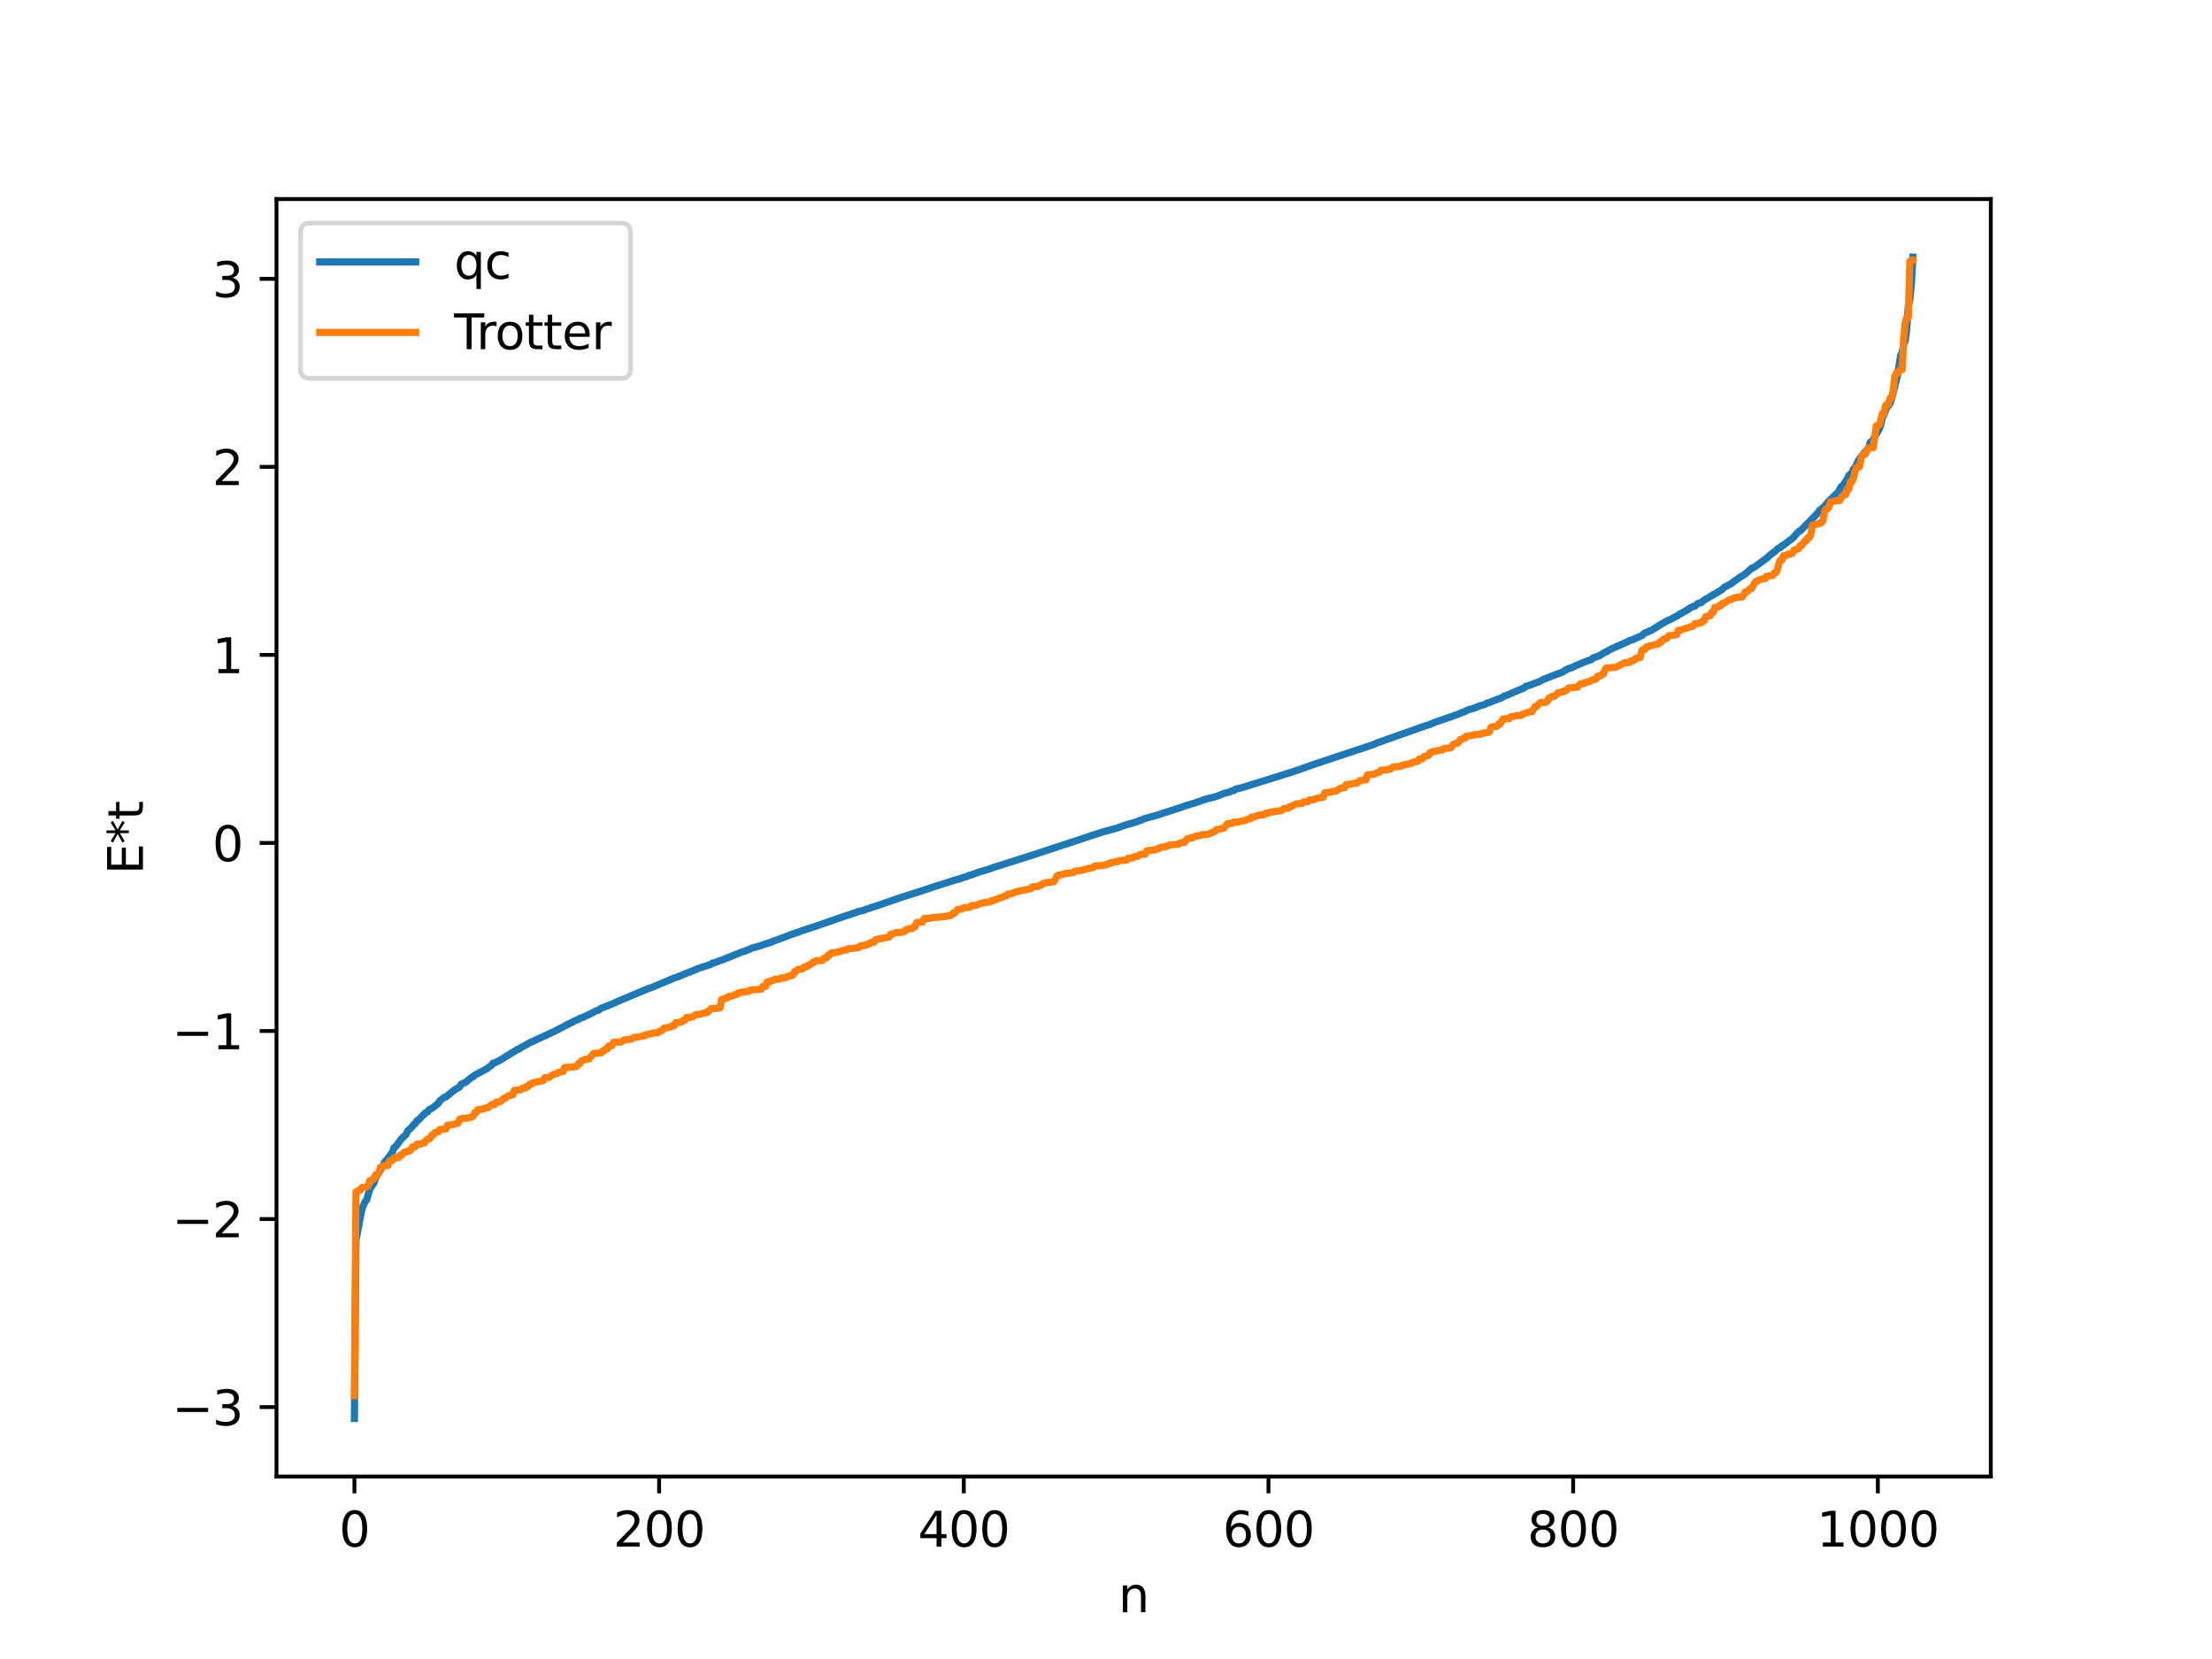 <?xml version="1.0" encoding="utf-8" standalone="no"?>
<!DOCTYPE svg PUBLIC "-//W3C//DTD SVG 1.1//EN"
  "http://www.w3.org/Graphics/SVG/1.1/DTD/svg11.dtd">
<svg xmlns:xlink="http://www.w3.org/1999/xlink" width="460.8pt" height="345.6pt" viewBox="0 0 460.8 345.6" xmlns="http://www.w3.org/2000/svg" version="1.1">
 <defs>
  <style type="text/css">*{stroke-linejoin: round; stroke-linecap: butt}</style>
 </defs>
 <g id="figure_1">
  <g id="patch_1">
   <path d="M 0 345.6 
L 460.8 345.6 
L 460.8 0 
L 0 0 
z
" style="fill: #ffffff"/>
  </g>
  <g id="axes_1">
   <g id="patch_2">
    <path d="M 57.6 307.584 
L 414.72 307.584 
L 414.72 41.472 
L 57.6 41.472 
z
" style="fill: #ffffff"/>
   </g>
   <g id="matplotlib.axis_1">
    <g id="xtick_1">
     <g id="line2d_1">
      <defs>
       <path id="m092e56eb85" d="M 0 0 
L 0 3.5 
" style="stroke: #000000; stroke-width: 0.8"/>
      </defs>
      <g>
       <use xlink:href="#m092e56eb85" x="73.833" y="307.584" style="stroke: #000000; stroke-width: 0.8"/>
      </g>
     </g>
     <g id="text_1">
      <!-- 0 -->
      <g transform="translate(70.651 322.182) scale(0.1 -0.1)">
       <defs>
        <path id="DejaVuSans-30" d="M 2034 4250 
Q 1547 4250 1301 3770 
Q 1056 3291 1056 2328 
Q 1056 1369 1301 889 
Q 1547 409 2034 409 
Q 2525 409 2770 889 
Q 3016 1369 3016 2328 
Q 3016 3291 2770 3770 
Q 2525 4250 2034 4250 
z
M 2034 4750 
Q 2819 4750 3233 4129 
Q 3647 3509 3647 2328 
Q 3647 1150 3233 529 
Q 2819 -91 2034 -91 
Q 1250 -91 836 529 
Q 422 1150 422 2328 
Q 422 3509 836 4129 
Q 1250 4750 2034 4750 
z
" transform="scale(0.016)"/>
       </defs>
       <use xlink:href="#DejaVuSans-30"/>
      </g>
     </g>
    </g>
    <g id="xtick_2">
     <g id="line2d_2">
      <g>
       <use xlink:href="#m092e56eb85" x="137.304" y="307.584" style="stroke: #000000; stroke-width: 0.8"/>
      </g>
     </g>
     <g id="text_2">
      <!-- 200 -->
      <g transform="translate(127.76 322.182) scale(0.1 -0.1)">
       <defs>
        <path id="DejaVuSans-32" d="M 1228 531 
L 3431 531 
L 3431 0 
L 469 0 
L 469 531 
Q 828 903 1448 1529 
Q 2069 2156 2228 2338 
Q 2531 2678 2651 2914 
Q 2772 3150 2772 3378 
Q 2772 3750 2511 3984 
Q 2250 4219 1831 4219 
Q 1534 4219 1204 4116 
Q 875 4013 500 3803 
L 500 4441 
Q 881 4594 1212 4672 
Q 1544 4750 1819 4750 
Q 2544 4750 2975 4387 
Q 3406 4025 3406 3419 
Q 3406 3131 3298 2873 
Q 3191 2616 2906 2266 
Q 2828 2175 2409 1742 
Q 1991 1309 1228 531 
z
" transform="scale(0.016)"/>
       </defs>
       <use xlink:href="#DejaVuSans-32"/>
       <use xlink:href="#DejaVuSans-30" x="63.623"/>
       <use xlink:href="#DejaVuSans-30" x="127.246"/>
      </g>
     </g>
    </g>
    <g id="xtick_3">
     <g id="line2d_3">
      <g>
       <use xlink:href="#m092e56eb85" x="200.775" y="307.584" style="stroke: #000000; stroke-width: 0.8"/>
      </g>
     </g>
     <g id="text_3">
      <!-- 400 -->
      <g transform="translate(191.231 322.182) scale(0.1 -0.1)">
       <defs>
        <path id="DejaVuSans-34" d="M 2419 4116 
L 825 1625 
L 2419 1625 
L 2419 4116 
z
M 2253 4666 
L 3047 4666 
L 3047 1625 
L 3713 1625 
L 3713 1100 
L 3047 1100 
L 3047 0 
L 2419 0 
L 2419 1100 
L 313 1100 
L 313 1709 
L 2253 4666 
z
" transform="scale(0.016)"/>
       </defs>
       <use xlink:href="#DejaVuSans-34"/>
       <use xlink:href="#DejaVuSans-30" x="63.623"/>
       <use xlink:href="#DejaVuSans-30" x="127.246"/>
      </g>
     </g>
    </g>
    <g id="xtick_4">
     <g id="line2d_4">
      <g>
       <use xlink:href="#m092e56eb85" x="264.246" y="307.584" style="stroke: #000000; stroke-width: 0.8"/>
      </g>
     </g>
     <g id="text_4">
      <!-- 600 -->
      <g transform="translate(254.702 322.182) scale(0.1 -0.1)">
       <defs>
        <path id="DejaVuSans-36" d="M 2113 2584 
Q 1688 2584 1439 2293 
Q 1191 2003 1191 1497 
Q 1191 994 1439 701 
Q 1688 409 2113 409 
Q 2538 409 2786 701 
Q 3034 994 3034 1497 
Q 3034 2003 2786 2293 
Q 2538 2584 2113 2584 
z
M 3366 4563 
L 3366 3988 
Q 3128 4100 2886 4159 
Q 2644 4219 2406 4219 
Q 1781 4219 1451 3797 
Q 1122 3375 1075 2522 
Q 1259 2794 1537 2939 
Q 1816 3084 2150 3084 
Q 2853 3084 3261 2657 
Q 3669 2231 3669 1497 
Q 3669 778 3244 343 
Q 2819 -91 2113 -91 
Q 1303 -91 875 529 
Q 447 1150 447 2328 
Q 447 3434 972 4092 
Q 1497 4750 2381 4750 
Q 2619 4750 2861 4703 
Q 3103 4656 3366 4563 
z
" transform="scale(0.016)"/>
       </defs>
       <use xlink:href="#DejaVuSans-36"/>
       <use xlink:href="#DejaVuSans-30" x="63.623"/>
       <use xlink:href="#DejaVuSans-30" x="127.246"/>
      </g>
     </g>
    </g>
    <g id="xtick_5">
     <g id="line2d_5">
      <g>
       <use xlink:href="#m092e56eb85" x="327.717" y="307.584" style="stroke: #000000; stroke-width: 0.8"/>
      </g>
     </g>
     <g id="text_5">
      <!-- 800 -->
      <g transform="translate(318.173 322.182) scale(0.1 -0.1)">
       <defs>
        <path id="DejaVuSans-38" d="M 2034 2216 
Q 1584 2216 1326 1975 
Q 1069 1734 1069 1313 
Q 1069 891 1326 650 
Q 1584 409 2034 409 
Q 2484 409 2743 651 
Q 3003 894 3003 1313 
Q 3003 1734 2745 1975 
Q 2488 2216 2034 2216 
z
M 1403 2484 
Q 997 2584 770 2862 
Q 544 3141 544 3541 
Q 544 4100 942 4425 
Q 1341 4750 2034 4750 
Q 2731 4750 3128 4425 
Q 3525 4100 3525 3541 
Q 3525 3141 3298 2862 
Q 3072 2584 2669 2484 
Q 3125 2378 3379 2068 
Q 3634 1759 3634 1313 
Q 3634 634 3220 271 
Q 2806 -91 2034 -91 
Q 1263 -91 848 271 
Q 434 634 434 1313 
Q 434 1759 690 2068 
Q 947 2378 1403 2484 
z
M 1172 3481 
Q 1172 3119 1398 2916 
Q 1625 2713 2034 2713 
Q 2441 2713 2670 2916 
Q 2900 3119 2900 3481 
Q 2900 3844 2670 4047 
Q 2441 4250 2034 4250 
Q 1625 4250 1398 4047 
Q 1172 3844 1172 3481 
z
" transform="scale(0.016)"/>
       </defs>
       <use xlink:href="#DejaVuSans-38"/>
       <use xlink:href="#DejaVuSans-30" x="63.623"/>
       <use xlink:href="#DejaVuSans-30" x="127.246"/>
      </g>
     </g>
    </g>
    <g id="xtick_6">
     <g id="line2d_6">
      <g>
       <use xlink:href="#m092e56eb85" x="391.188" y="307.584" style="stroke: #000000; stroke-width: 0.8"/>
      </g>
     </g>
     <g id="text_6">
      <!-- 1000 -->
      <g transform="translate(378.463 322.182) scale(0.1 -0.1)">
       <defs>
        <path id="DejaVuSans-31" d="M 794 531 
L 1825 531 
L 1825 4091 
L 703 3866 
L 703 4441 
L 1819 4666 
L 2450 4666 
L 2450 531 
L 3481 531 
L 3481 0 
L 794 0 
L 794 531 
z
" transform="scale(0.016)"/>
       </defs>
       <use xlink:href="#DejaVuSans-31"/>
       <use xlink:href="#DejaVuSans-30" x="63.623"/>
       <use xlink:href="#DejaVuSans-30" x="127.246"/>
       <use xlink:href="#DejaVuSans-30" x="190.869"/>
      </g>
     </g>
    </g>
    <g id="text_7">
     <!-- n -->
     <g transform="translate(232.991 335.861) scale(0.1 -0.1)">
      <defs>
       <path id="DejaVuSans-6e" d="M 3513 2113 
L 3513 0 
L 2938 0 
L 2938 2094 
Q 2938 2591 2744 2837 
Q 2550 3084 2163 3084 
Q 1697 3084 1428 2787 
Q 1159 2491 1159 1978 
L 1159 0 
L 581 0 
L 581 3500 
L 1159 3500 
L 1159 2956 
Q 1366 3272 1645 3428 
Q 1925 3584 2291 3584 
Q 2894 3584 3203 3211 
Q 3513 2838 3513 2113 
z
" transform="scale(0.016)"/>
      </defs>
      <use xlink:href="#DejaVuSans-6e"/>
     </g>
    </g>
   </g>
   <g id="matplotlib.axis_2">
    <g id="ytick_1">
     <g id="line2d_7">
      <defs>
       <path id="m8e8452e1a2" d="M 0 0 
L -3.5 0 
" style="stroke: #000000; stroke-width: 0.8"/>
      </defs>
      <g>
       <use xlink:href="#m8e8452e1a2" x="57.6" y="293.124" style="stroke: #000000; stroke-width: 0.8"/>
      </g>
     </g>
     <g id="text_8">
      <!-- −3 -->
      <g transform="translate(35.858 296.923) scale(0.1 -0.1)">
       <defs>
        <path id="DejaVuSans-2212" d="M 678 2272 
L 4684 2272 
L 4684 1741 
L 678 1741 
L 678 2272 
z
" transform="scale(0.016)"/>
        <path id="DejaVuSans-33" d="M 2597 2516 
Q 3050 2419 3304 2112 
Q 3559 1806 3559 1356 
Q 3559 666 3084 287 
Q 2609 -91 1734 -91 
Q 1441 -91 1130 -33 
Q 819 25 488 141 
L 488 750 
Q 750 597 1062 519 
Q 1375 441 1716 441 
Q 2309 441 2620 675 
Q 2931 909 2931 1356 
Q 2931 1769 2642 2001 
Q 2353 2234 1838 2234 
L 1294 2234 
L 1294 2753 
L 1863 2753 
Q 2328 2753 2575 2939 
Q 2822 3125 2822 3475 
Q 2822 3834 2567 4026 
Q 2313 4219 1838 4219 
Q 1578 4219 1281 4162 
Q 984 4106 628 3988 
L 628 4550 
Q 988 4650 1302 4700 
Q 1616 4750 1894 4750 
Q 2613 4750 3031 4423 
Q 3450 4097 3450 3541 
Q 3450 3153 3228 2886 
Q 3006 2619 2597 2516 
z
" transform="scale(0.016)"/>
       </defs>
       <use xlink:href="#DejaVuSans-2212"/>
       <use xlink:href="#DejaVuSans-33" x="83.789"/>
      </g>
     </g>
    </g>
    <g id="ytick_2">
     <g id="line2d_8">
      <g>
       <use xlink:href="#m8e8452e1a2" x="57.6" y="253.951" style="stroke: #000000; stroke-width: 0.8"/>
      </g>
     </g>
     <g id="text_9">
      <!-- −2 -->
      <g transform="translate(35.858 257.75) scale(0.1 -0.1)">
       <use xlink:href="#DejaVuSans-2212"/>
       <use xlink:href="#DejaVuSans-32" x="83.789"/>
      </g>
     </g>
    </g>
    <g id="ytick_3">
     <g id="line2d_9">
      <g>
       <use xlink:href="#m8e8452e1a2" x="57.6" y="214.778" style="stroke: #000000; stroke-width: 0.8"/>
      </g>
     </g>
     <g id="text_10">
      <!-- −1 -->
      <g transform="translate(35.858 218.577) scale(0.1 -0.1)">
       <use xlink:href="#DejaVuSans-2212"/>
       <use xlink:href="#DejaVuSans-31" x="83.789"/>
      </g>
     </g>
    </g>
    <g id="ytick_4">
     <g id="line2d_10">
      <g>
       <use xlink:href="#m8e8452e1a2" x="57.6" y="175.605" style="stroke: #000000; stroke-width: 0.8"/>
      </g>
     </g>
     <g id="text_11">
      <!-- 0 -->
      <g transform="translate(44.237 179.404) scale(0.1 -0.1)">
       <use xlink:href="#DejaVuSans-30"/>
      </g>
     </g>
    </g>
    <g id="ytick_5">
     <g id="line2d_11">
      <g>
       <use xlink:href="#m8e8452e1a2" x="57.6" y="136.432" style="stroke: #000000; stroke-width: 0.8"/>
      </g>
     </g>
     <g id="text_12">
      <!-- 1 -->
      <g transform="translate(44.237 140.231) scale(0.1 -0.1)">
       <use xlink:href="#DejaVuSans-31"/>
      </g>
     </g>
    </g>
    <g id="ytick_6">
     <g id="line2d_12">
      <g>
       <use xlink:href="#m8e8452e1a2" x="57.6" y="97.259" style="stroke: #000000; stroke-width: 0.8"/>
      </g>
     </g>
     <g id="text_13">
      <!-- 2 -->
      <g transform="translate(44.237 101.058) scale(0.1 -0.1)">
       <use xlink:href="#DejaVuSans-32"/>
      </g>
     </g>
    </g>
    <g id="ytick_7">
     <g id="line2d_13">
      <g>
       <use xlink:href="#m8e8452e1a2" x="57.6" y="58.085" style="stroke: #000000; stroke-width: 0.8"/>
      </g>
     </g>
     <g id="text_14">
      <!-- 3 -->
      <g transform="translate(44.237 61.885) scale(0.1 -0.1)">
       <use xlink:href="#DejaVuSans-33"/>
      </g>
     </g>
    </g>
    <g id="text_15">
     <!-- E*t -->
     <g transform="translate(29.778 182.148) rotate(-90) scale(0.1 -0.1)">
      <defs>
       <path id="DejaVuSans-45" d="M 628 4666 
L 3578 4666 
L 3578 4134 
L 1259 4134 
L 1259 2753 
L 3481 2753 
L 3481 2222 
L 1259 2222 
L 1259 531 
L 3634 531 
L 3634 0 
L 628 0 
L 628 4666 
z
" transform="scale(0.016)"/>
       <path id="DejaVuSans-2a" d="M 3009 3897 
L 1888 3291 
L 3009 2681 
L 2828 2375 
L 1778 3009 
L 1778 1831 
L 1422 1831 
L 1422 3009 
L 372 2375 
L 191 2681 
L 1313 3291 
L 191 3897 
L 372 4206 
L 1422 3572 
L 1422 4750 
L 1778 4750 
L 1778 3572 
L 2828 4206 
L 3009 3897 
z
" transform="scale(0.016)"/>
       <path id="DejaVuSans-74" d="M 1172 4494 
L 1172 3500 
L 2356 3500 
L 2356 3053 
L 1172 3053 
L 1172 1153 
Q 1172 725 1289 603 
Q 1406 481 1766 481 
L 2356 481 
L 2356 0 
L 1766 0 
Q 1100 0 847 248 
Q 594 497 594 1153 
L 594 3053 
L 172 3053 
L 172 3500 
L 594 3500 
L 594 4494 
L 1172 4494 
z
" transform="scale(0.016)"/>
      </defs>
      <use xlink:href="#DejaVuSans-45"/>
      <use xlink:href="#DejaVuSans-2a" x="63.184"/>
      <use xlink:href="#DejaVuSans-74" x="113.184"/>
     </g>
    </g>
   </g>
   <g id="line2d_14">
    <path d="M 73.833 295.488 
L 74.15 258.415 
L 75.42 251.754 
L 76.054 250.331 
L 76.372 249.976 
L 77.006 247.794 
L 77.958 246.313 
L 78.276 245.256 
L 78.91 244.277 
L 79.545 243.322 
L 80.18 241.979 
L 80.497 241.719 
L 81.767 240 
L 82.084 239.093 
L 82.401 238.907 
L 83.671 237.188 
L 84.623 236.293 
L 84.94 235.581 
L 85.575 234.996 
L 85.892 234.689 
L 86.21 234.2 
L 86.527 234.066 
L 86.844 233.473 
L 87.162 233.325 
L 88.114 232.335 
L 88.748 231.729 
L 89.066 231.627 
L 89.383 231.147 
L 90.018 230.876 
L 90.97 230.109 
L 91.287 229.86 
L 91.605 229.339 
L 92.557 228.581 
L 92.874 228.52 
L 94.778 226.973 
L 95.73 226.466 
L 96.048 225.878 
L 97 225.45 
L 98.269 224.412 
L 98.586 224.31 
L 98.904 223.963 
L 101.443 222.632 
L 102.077 222.138 
L 102.395 221.926 
L 102.712 221.469 
L 103.029 221.44 
L 104.299 220.789 
L 105.886 219.792 
L 106.203 219.645 
L 106.52 219.345 
L 106.838 219.245 
L 107.79 218.594 
L 108.107 218.551 
L 108.424 218.284 
L 109.059 217.928 
L 109.694 217.613 
L 110.329 217.23 
L 115.406 214.893 
L 119.849 212.598 
L 120.484 212.364 
L 120.801 212.136 
L 121.436 211.944 
L 123.658 210.86 
L 124.292 210.513 
L 124.61 210.474 
L 125.244 210.033 
L 126.831 209.418 
L 128.1 208.893 
L 128.735 208.589 
L 135.082 205.922 
L 135.717 205.732 
L 140.477 203.728 
L 141.429 203.4 
L 142.381 202.99 
L 143.016 202.728 
L 143.651 202.503 
L 145.555 201.721 
L 148.094 200.898 
L 148.411 200.628 
L 148.729 200.601 
L 149.998 200.113 
L 150.633 199.902 
L 154.758 198.223 
L 155.076 198.199 
L 155.71 197.889 
L 156.028 197.805 
L 156.662 197.493 
L 157.932 197.158 
L 159.519 196.623 
L 160.153 196.443 
L 161.105 196.058 
L 162.692 195.49 
L 163.327 195.255 
L 164.596 194.758 
L 168.405 193.439 
L 169.674 193.036 
L 176.021 190.836 
L 177.291 190.45 
L 177.608 190.285 
L 178.243 190.152 
L 178.56 189.942 
L 179.829 189.668 
L 180.464 189.392 
L 181.099 189.212 
L 181.734 188.968 
L 182.368 188.806 
L 187.446 187.044 
L 190.937 185.916 
L 191.572 185.743 
L 193.158 185.187 
L 193.793 185.002 
L 194.428 184.764 
L 195.062 184.551 
L 195.697 184.379 
L 198.871 183.356 
L 199.823 183.114 
L 200.775 182.747 
L 201.41 182.615 
L 201.727 182.409 
L 202.362 182.258 
L 203.948 181.66 
L 205.853 181.117 
L 207.122 180.647 
L 207.757 180.459 
L 214.104 178.442 
L 214.739 178.239 
L 226.798 174.271 
L 227.433 174.044 
L 229.654 173.329 
L 232.828 172.465 
L 234.097 171.983 
L 236.319 171.331 
L 236.953 171.155 
L 237.271 170.97 
L 237.905 170.815 
L 238.223 170.598 
L 241.396 169.715 
L 242.348 169.363 
L 243.3 169.091 
L 244.253 168.766 
L 246.157 168.15 
L 247.109 167.798 
L 249.013 167.243 
L 250.6 166.667 
L 251.552 166.383 
L 253.139 165.988 
L 253.773 165.776 
L 255.043 165.257 
L 255.995 165.032 
L 256.629 164.752 
L 256.947 164.711 
L 257.581 164.331 
L 258.216 164.223 
L 259.168 163.943 
L 269.324 160.772 
L 270.276 160.453 
L 273.767 159.208 
L 286.143 155.097 
L 286.778 154.787 
L 296.934 151.206 
L 297.568 150.998 
L 297.886 150.915 
L 298.52 150.618 
L 299.79 150.159 
L 300.742 149.839 
L 302.646 149.189 
L 302.963 149.01 
L 303.281 148.97 
L 304.233 148.567 
L 305.185 148.214 
L 305.82 147.856 
L 306.772 147.631 
L 308.041 147.127 
L 309.31 146.739 
L 309.945 146.4 
L 310.262 146.364 
L 311.215 145.949 
L 312.801 145.365 
L 313.436 144.943 
L 313.753 144.903 
L 315.34 144.211 
L 317.562 143.274 
L 317.879 142.968 
L 318.831 142.693 
L 319.466 142.423 
L 320.735 141.975 
L 321.37 141.593 
L 322.322 141.231 
L 323.909 140.598 
L 325.496 140.02 
L 326.13 139.565 
L 326.448 139.482 
L 326.765 139.257 
L 327.4 139.113 
L 328.034 138.763 
L 330.256 137.838 
L 330.891 137.589 
L 331.525 137.416 
L 331.843 137.074 
L 333.112 136.635 
L 334.381 135.858 
L 334.699 135.77 
L 335.334 135.334 
L 339.142 133.647 
L 339.459 133.434 
L 340.094 133.277 
L 340.729 132.956 
L 341.998 132.43 
L 342.633 131.859 
L 343.267 131.645 
L 343.585 131.439 
L 343.902 131.392 
L 345.806 130.178 
L 346.758 129.636 
L 347.393 129.263 
L 347.71 129.182 
L 348.98 128.495 
L 349.615 128.157 
L 349.932 127.886 
L 350.249 127.787 
L 350.884 127.384 
L 351.201 127.258 
L 352.153 126.593 
L 352.471 126.5 
L 352.788 126.285 
L 353.105 126.251 
L 353.74 125.692 
L 354.375 125.541 
L 355.01 125.017 
L 358.818 122.764 
L 359.135 122.373 
L 360.405 121.711 
L 362.626 120.145 
L 363.578 119.567 
L 364.848 118.419 
L 365.482 118.142 
L 368.021 116.28 
L 368.656 115.697 
L 369.608 114.979 
L 370.56 114.146 
L 370.877 114.081 
L 371.195 113.705 
L 371.512 113.567 
L 372.781 112.592 
L 373.416 112.148 
L 374.686 110.734 
L 375.003 110.618 
L 378.494 107.075 
L 379.129 106.221 
L 379.446 106.145 
L 379.763 105.73 
L 380.081 105.51 
L 380.715 104.693 
L 382.937 102.49 
L 383.572 101.343 
L 383.889 101.19 
L 384.841 99.747 
L 385.158 99.033 
L 385.793 98.474 
L 386.11 97.715 
L 386.428 97.484 
L 387.062 96.064 
L 387.697 95.115 
L 389.284 93.262 
L 389.601 92.144 
L 389.919 92.034 
L 391.505 89.341 
L 391.823 88.381 
L 392.14 86.948 
L 392.458 86.402 
L 393.092 84.739 
L 393.41 84.501 
L 393.727 84.109 
L 394.044 83.14 
L 395.314 78.063 
L 395.948 73.951 
L 396.266 73.326 
L 396.583 71.664 
L 396.9 71.009 
L 397.218 68.332 
L 397.535 63.741 
L 397.853 62.448 
L 398.17 59.235 
L 398.487 53.568 
L 398.487 53.568 
" clip-path="url(#p3265fb6af3)" style="fill: none; stroke: #1f77b4; stroke-width: 1.5; stroke-linecap: square"/>
   </g>
   <g id="line2d_15">
    <path d="M 73.833 290.752 
L 74.15 248.29 
L 74.467 248.29 
L 74.785 247.898 
L 75.102 247.898 
L 75.42 247.361 
L 76.372 247.26 
L 76.689 247.05 
L 77.006 246.006 
L 77.324 246.006 
L 77.641 245.573 
L 77.958 245.573 
L 78.276 244.706 
L 78.593 244.706 
L 78.91 244.394 
L 79.228 243.178 
L 79.545 243.178 
L 79.862 242.874 
L 80.815 242.808 
L 81.132 241.861 
L 81.767 241.744 
L 82.084 241.181 
L 83.036 241.167 
L 83.353 240.641 
L 83.671 240.641 
L 83.988 240.184 
L 84.305 240 
L 84.623 240 
L 84.94 239.796 
L 85.258 239.796 
L 85.575 239.558 
L 85.892 238.933 
L 86.527 238.864 
L 86.844 238.344 
L 87.796 238.278 
L 88.114 238.085 
L 88.431 238.085 
L 88.748 237.579 
L 89.066 237.288 
L 89.383 237.288 
L 89.7 237.014 
L 90.018 236.386 
L 90.335 236.386 
L 90.653 235.886 
L 91.287 235.807 
L 91.605 235.301 
L 92.874 235.222 
L 93.191 234.412 
L 94.143 234.31 
L 94.461 234.187 
L 94.778 234.187 
L 95.096 233.993 
L 95.413 233.993 
L 95.73 233.166 
L 96.048 233.166 
L 96.365 232.97 
L 97.317 232.933 
L 98.269 232.722 
L 98.586 232.498 
L 98.904 231.745 
L 99.221 231.745 
L 99.539 231.168 
L 100.491 231.074 
L 100.808 230.899 
L 101.125 230.899 
L 101.443 230.722 
L 101.76 230.722 
L 102.395 230.113 
L 103.029 230.102 
L 103.347 229.608 
L 103.664 229.608 
L 103.981 229.484 
L 104.299 229.484 
L 104.934 228.81 
L 105.251 228.81 
L 105.886 228.252 
L 106.203 228.252 
L 106.52 228.079 
L 106.838 228.079 
L 107.155 227.117 
L 108.107 227.054 
L 108.424 227.054 
L 108.742 226.713 
L 109.377 226.669 
L 109.694 226.317 
L 110.011 226.317 
L 110.329 225.861 
L 110.646 225.861 
L 110.963 225.562 
L 111.598 225.473 
L 111.915 225.346 
L 112.55 225.263 
L 112.867 225.114 
L 113.185 225.114 
L 113.502 224.488 
L 114.454 224.438 
L 114.772 224.102 
L 115.724 223.653 
L 116.041 223.653 
L 116.358 223.365 
L 116.676 223.365 
L 116.993 223.216 
L 117.31 223.216 
L 117.628 222.376 
L 119.532 222.275 
L 119.849 222.146 
L 120.167 222.146 
L 120.484 221.546 
L 120.801 221.546 
L 121.119 220.987 
L 121.436 220.987 
L 121.753 220.704 
L 122.705 220.597 
L 123.658 219.478 
L 125.244 219.336 
L 125.562 218.898 
L 125.879 218.898 
L 126.196 218.503 
L 126.514 218.503 
L 126.831 217.879 
L 127.466 217.841 
L 127.783 217.1 
L 129.37 217.088 
L 130.005 216.644 
L 131.591 216.464 
L 131.909 216.15 
L 132.543 216.073 
L 134.13 215.83 
L 134.448 215.556 
L 134.765 215.556 
L 135.082 215.402 
L 135.717 215.381 
L 136.034 215.168 
L 136.986 215.165 
L 137.304 214.848 
L 137.621 214.848 
L 137.939 214.661 
L 138.256 214.217 
L 138.891 214.08 
L 139.208 214.08 
L 139.525 213.891 
L 139.843 213.891 
L 140.16 213.657 
L 140.477 213.657 
L 140.795 213.028 
L 141.747 212.976 
L 142.064 212.851 
L 142.381 212.519 
L 142.699 212.519 
L 143.016 211.981 
L 143.651 211.981 
L 143.968 211.847 
L 144.286 211.847 
L 144.92 211.378 
L 145.872 211.304 
L 146.507 211.088 
L 146.824 211.088 
L 147.142 210.849 
L 147.459 210.849 
L 148.094 210.108 
L 149.681 210.019 
L 149.998 209.958 
L 150.315 208.201 
L 150.633 208.201 
L 151.267 207.846 
L 151.585 207.846 
L 151.902 207.534 
L 152.537 207.495 
L 153.172 207.186 
L 153.489 207.186 
L 153.806 206.852 
L 154.758 206.654 
L 155.076 206.654 
L 155.71 206.514 
L 156.028 206.514 
L 156.345 206.232 
L 158.567 206.09 
L 158.884 205.491 
L 159.519 205.482 
L 159.836 204.538 
L 160.471 204.512 
L 160.788 204.233 
L 161.105 204.229 
L 161.423 204.01 
L 162.375 203.968 
L 162.692 203.729 
L 163.644 203.683 
L 163.962 203.432 
L 164.279 203.432 
L 164.596 203.235 
L 164.914 203.235 
L 165.231 203.107 
L 165.548 202.363 
L 165.866 202.363 
L 166.183 201.948 
L 167.135 201.857 
L 167.453 201.467 
L 168.087 201.379 
L 168.405 201.037 
L 168.722 201.037 
L 169.357 200.446 
L 169.674 200.446 
L 169.991 200.135 
L 171.261 200.109 
L 171.578 199.663 
L 171.896 199.535 
L 172.213 199.535 
L 172.53 198.955 
L 172.848 198.955 
L 173.165 198.51 
L 174.117 198.426 
L 174.434 198.297 
L 174.752 198.297 
L 175.704 197.949 
L 176.339 197.901 
L 176.656 197.627 
L 177.608 197.577 
L 178.243 197.469 
L 178.877 197.412 
L 179.195 197.069 
L 179.829 197.017 
L 180.147 196.879 
L 180.464 196.879 
L 180.781 196.627 
L 181.099 196.627 
L 181.416 196.328 
L 182.051 196.306 
L 182.368 195.777 
L 183.32 195.541 
L 183.638 195.541 
L 184.272 195.355 
L 184.59 195.355 
L 184.907 195.219 
L 185.224 195.219 
L 185.542 194.615 
L 185.859 194.615 
L 186.494 194.3 
L 187.763 194.239 
L 188.398 194.054 
L 188.715 193.686 
L 189.033 193.686 
L 189.35 193.456 
L 189.985 193.447 
L 190.302 193.079 
L 190.62 193.079 
L 190.937 192.207 
L 191.572 192.102 
L 192.206 192.059 
L 192.524 191.342 
L 193.793 191.301 
L 194.11 191.143 
L 195.697 191.036 
L 196.967 190.944 
L 197.284 190.787 
L 197.919 190.764 
L 198.236 190.572 
L 198.553 190.222 
L 198.871 190.222 
L 199.505 189.453 
L 199.823 189.453 
L 200.14 189.328 
L 200.458 189.328 
L 200.775 189.098 
L 202.044 188.992 
L 202.362 188.647 
L 203.314 188.608 
L 204.266 188.21 
L 205.535 187.941 
L 206.17 187.916 
L 206.487 187.668 
L 206.805 187.668 
L 207.122 187.463 
L 207.439 187.463 
L 208.391 186.968 
L 208.709 186.968 
L 209.343 186.615 
L 209.661 186.615 
L 209.978 186.26 
L 210.613 186.183 
L 210.93 186.035 
L 211.248 186.035 
L 211.565 185.793 
L 214.739 185.121 
L 215.056 184.74 
L 216.325 184.652 
L 216.643 184.388 
L 216.96 184.388 
L 217.277 184.036 
L 217.595 184.036 
L 217.912 183.877 
L 219.499 183.713 
L 219.816 183.262 
L 220.134 182.528 
L 220.451 182.309 
L 220.768 182.309 
L 221.086 182.178 
L 221.403 182.178 
L 221.72 182.006 
L 223.624 181.768 
L 223.942 181.451 
L 224.894 181.398 
L 227.75 180.69 
L 228.067 180.408 
L 229.337 180.331 
L 229.972 180.222 
L 230.289 180.211 
L 230.606 180.013 
L 230.924 180.013 
L 231.241 179.738 
L 231.876 179.675 
L 232.193 179.538 
L 232.828 179.494 
L 233.145 179.284 
L 234.732 179.175 
L 235.049 178.764 
L 236.001 178.736 
L 236.319 178.445 
L 236.953 178.425 
L 237.271 178.118 
L 237.588 177.998 
L 238.54 177.948 
L 238.858 177.274 
L 239.492 177.172 
L 240.444 177.033 
L 240.762 177.033 
L 241.079 176.799 
L 241.396 176.799 
L 241.714 176.538 
L 242.983 176.348 
L 243.618 176.03 
L 245.522 175.858 
L 245.839 175.6 
L 246.474 175.499 
L 246.791 175.479 
L 247.109 174.94 
L 247.426 174.674 
L 247.743 174.674 
L 248.061 174.538 
L 248.378 174.538 
L 249.013 174.206 
L 249.33 174.206 
L 249.648 174.074 
L 249.965 174.074 
L 250.282 173.89 
L 251.552 173.836 
L 253.139 173.169 
L 253.456 172.793 
L 253.773 172.793 
L 254.408 172.615 
L 254.725 172.615 
L 255.043 172.431 
L 255.677 171.607 
L 256.629 171.546 
L 256.947 171.287 
L 257.899 171.254 
L 258.851 170.997 
L 259.168 170.997 
L 260.12 170.587 
L 260.438 170.587 
L 260.755 170.219 
L 261.072 170.219 
L 262.342 169.782 
L 263.294 169.746 
L 263.611 169.386 
L 264.246 169.384 
L 264.563 169.168 
L 265.198 169.163 
L 265.515 169.007 
L 266.785 168.923 
L 267.102 168.781 
L 267.42 168.459 
L 268.372 168.363 
L 268.689 168.008 
L 269.006 168.008 
L 269.641 167.639 
L 269.958 167.473 
L 270.91 167.399 
L 271.228 167.356 
L 271.545 167.062 
L 272.497 166.977 
L 272.815 166.615 
L 273.767 166.599 
L 274.084 166.357 
L 275.036 166.152 
L 275.671 166.084 
L 275.988 165.15 
L 276.94 165.056 
L 277.892 164.836 
L 278.21 164.836 
L 279.162 164.243 
L 279.479 164.243 
L 279.796 164.081 
L 280.114 164.081 
L 280.431 163.432 
L 281.066 163.383 
L 281.7 163.265 
L 282.335 163.153 
L 282.653 163.153 
L 283.287 162.636 
L 283.605 162.636 
L 283.922 162.496 
L 284.557 162.442 
L 284.874 161.403 
L 286.143 161.295 
L 286.461 161.221 
L 286.778 160.971 
L 287.413 160.86 
L 287.73 160.438 
L 289 160.376 
L 289.317 160.217 
L 289.634 160.217 
L 290.269 159.754 
L 291.539 159.706 
L 291.856 159.5 
L 292.173 159.5 
L 292.491 159.319 
L 292.808 159.319 
L 293.125 159.176 
L 293.443 159.176 
L 293.76 159.012 
L 294.077 159.012 
L 294.395 158.752 
L 295.347 158.614 
L 295.664 158.111 
L 296.299 158.088 
L 296.616 157.643 
L 297.568 157.384 
L 297.886 156.763 
L 298.203 156.763 
L 298.52 156.543 
L 299.472 156.439 
L 299.79 156.285 
L 300.424 156.263 
L 300.742 155.934 
L 301.694 155.833 
L 302.329 155.73 
L 302.646 155.137 
L 303.281 154.843 
L 303.598 154.843 
L 303.915 154.567 
L 304.233 154.05 
L 304.55 154.05 
L 304.867 153.77 
L 305.185 153.77 
L 305.502 153.335 
L 305.82 153.335 
L 306.454 153.223 
L 307.406 153.03 
L 308.358 152.976 
L 308.676 152.764 
L 308.993 152.764 
L 309.31 152.642 
L 309.945 152.626 
L 310.262 152.48 
L 310.58 151.556 
L 310.897 151.387 
L 311.849 151.311 
L 312.167 150.848 
L 312.484 150.848 
L 313.119 149.77 
L 314.388 149.717 
L 314.705 149.299 
L 315.34 149.29 
L 315.658 149.111 
L 316.927 149.011 
L 317.244 148.736 
L 318.831 148.24 
L 319.148 148.24 
L 319.783 147.173 
L 320.1 147.173 
L 320.735 146.472 
L 321.053 146.328 
L 322.005 146.315 
L 322.322 146.107 
L 322.639 145.424 
L 322.957 145.424 
L 323.274 145.081 
L 323.909 145.023 
L 324.543 144.313 
L 324.861 144.313 
L 325.178 144.154 
L 325.496 144.154 
L 325.813 143.933 
L 326.13 143.933 
L 326.448 143.739 
L 326.765 143.311 
L 327.717 143.232 
L 328.669 143.122 
L 328.986 142.645 
L 329.304 142.428 
L 329.939 142.41 
L 330.256 142.163 
L 330.573 142.163 
L 330.891 141.962 
L 331.208 141.962 
L 331.525 141.698 
L 332.477 141.469 
L 332.795 140.891 
L 333.429 140.809 
L 333.747 140.386 
L 334.064 140.386 
L 334.381 139.388 
L 334.699 139.15 
L 336.603 139.008 
L 338.507 138.031 
L 339.459 138.02 
L 339.777 137.662 
L 340.094 137.662 
L 340.411 137.515 
L 340.729 137.158 
L 341.046 137.158 
L 341.363 136.978 
L 341.681 136.978 
L 341.998 135.538 
L 342.315 135.297 
L 342.633 135.297 
L 342.95 134.79 
L 343.267 134.79 
L 343.585 134.575 
L 345.489 134.147 
L 345.806 133.681 
L 346.124 133.681 
L 346.441 133.225 
L 346.758 133.067 
L 347.076 133.067 
L 347.71 132.407 
L 348.662 132.334 
L 348.98 132.211 
L 349.297 132.211 
L 349.615 131.316 
L 349.932 131.316 
L 352.788 130.377 
L 353.105 129.89 
L 353.74 129.878 
L 354.058 129.737 
L 354.375 129.737 
L 354.692 129.317 
L 355.01 129.317 
L 355.327 128.447 
L 355.962 128.357 
L 356.279 128.254 
L 356.596 127.527 
L 356.914 127.527 
L 357.231 126.541 
L 357.866 126.47 
L 358.183 126.134 
L 358.5 126.134 
L 358.818 125.68 
L 359.135 125.68 
L 360.087 125.033 
L 360.405 124.898 
L 360.722 124.898 
L 361.039 124.619 
L 361.357 124.619 
L 361.674 124.45 
L 362.943 124.368 
L 363.578 123.294 
L 363.896 123.294 
L 364.53 122.698 
L 364.848 122.698 
L 365.482 121.459 
L 365.8 121.094 
L 366.117 121.094 
L 366.434 120.799 
L 367.386 120.538 
L 367.704 120.538 
L 368.021 120.052 
L 369.291 119.875 
L 369.608 119.351 
L 369.925 119.351 
L 370.243 118.776 
L 370.56 117.431 
L 370.877 116.691 
L 371.195 116.691 
L 371.512 115.774 
L 372.147 115.716 
L 372.464 115.434 
L 373.099 115.373 
L 373.416 115.223 
L 373.734 114.572 
L 374.051 114.539 
L 374.368 114.343 
L 374.686 114.343 
L 375.003 113.652 
L 375.32 113.652 
L 375.955 112.704 
L 376.272 112.704 
L 376.59 112.008 
L 376.907 112.008 
L 377.224 111.383 
L 377.542 109.407 
L 378.177 109.301 
L 378.494 109.159 
L 378.811 109.159 
L 379.129 108.898 
L 379.446 108.898 
L 379.763 108.378 
L 380.081 106.619 
L 380.398 106.044 
L 380.715 106.044 
L 381.033 105.611 
L 381.35 104.523 
L 381.985 104.425 
L 382.62 104.331 
L 383.254 104.288 
L 383.572 103.609 
L 384.206 103.026 
L 384.524 103.026 
L 384.841 101.819 
L 385.158 101.819 
L 385.476 100.37 
L 385.793 100.37 
L 386.11 99.652 
L 386.428 98.147 
L 386.745 97.398 
L 387.062 97.398 
L 387.38 97.219 
L 387.697 95.507 
L 388.015 94.696 
L 388.332 94.696 
L 388.649 94.536 
L 388.967 93.695 
L 389.284 93.296 
L 390.236 93.236 
L 390.871 88.701 
L 391.188 88.701 
L 391.505 88.508 
L 392.14 86.147 
L 392.458 86.147 
L 392.775 84.549 
L 393.092 84.201 
L 393.41 84.201 
L 393.727 82.927 
L 394.044 82.927 
L 394.362 81.706 
L 394.679 78.638 
L 394.996 77.758 
L 395.314 77.758 
L 395.631 77.228 
L 395.948 77.008 
L 396.266 77.008 
L 396.583 70.207 
L 396.9 67.233 
L 397.218 66.104 
L 397.535 66.104 
L 397.853 54.46 
L 398.17 54.202 
L 398.487 54.202 
L 398.487 54.202 
" clip-path="url(#p3265fb6af3)" style="fill: none; stroke: #ff7f0e; stroke-width: 1.5; stroke-linecap: square"/>
   </g>
   <g id="patch_3">
    <path d="M 57.6 307.584 
L 57.6 41.472 
" style="fill: none; stroke: #000000; stroke-width: 0.8; stroke-linejoin: miter; stroke-linecap: square"/>
   </g>
   <g id="patch_4">
    <path d="M 414.72 307.584 
L 414.72 41.472 
" style="fill: none; stroke: #000000; stroke-width: 0.8; stroke-linejoin: miter; stroke-linecap: square"/>
   </g>
   <g id="patch_5">
    <path d="M 57.6 307.584 
L 414.72 307.584 
" style="fill: none; stroke: #000000; stroke-width: 0.8; stroke-linejoin: miter; stroke-linecap: square"/>
   </g>
   <g id="patch_6">
    <path d="M 57.6 41.472 
L 414.72 41.472 
" style="fill: none; stroke: #000000; stroke-width: 0.8; stroke-linejoin: miter; stroke-linecap: square"/>
   </g>
   <g id="legend_1">
    <g id="patch_7">
     <path d="M 64.6 78.828 
L 129.342 78.828 
Q 131.342 78.828 131.342 76.828 
L 131.342 48.472 
Q 131.342 46.472 129.342 46.472 
L 64.6 46.472 
Q 62.6 46.472 62.6 48.472 
L 62.6 76.828 
Q 62.6 78.828 64.6 78.828 
z
" style="fill: #ffffff; opacity: 0.8; stroke: #cccccc; stroke-linejoin: miter"/>
    </g>
    <g id="line2d_16">
     <path d="M 66.6 54.57 
L 76.6 54.57 
L 86.6 54.57 
" style="fill: none; stroke: #1f77b4; stroke-width: 1.5; stroke-linecap: square"/>
    </g>
    <g id="text_16">
     <!-- qc -->
     <g transform="translate(94.6 58.07) scale(0.1 -0.1)">
      <defs>
       <path id="DejaVuSans-71" d="M 947 1747 
Q 947 1113 1208 752 
Q 1469 391 1925 391 
Q 2381 391 2643 752 
Q 2906 1113 2906 1747 
Q 2906 2381 2643 2742 
Q 2381 3103 1925 3103 
Q 1469 3103 1208 2742 
Q 947 2381 947 1747 
z
M 2906 525 
Q 2725 213 2448 61 
Q 2172 -91 1784 -91 
Q 1150 -91 751 415 
Q 353 922 353 1747 
Q 353 2572 751 3078 
Q 1150 3584 1784 3584 
Q 2172 3584 2448 3432 
Q 2725 3281 2906 2969 
L 2906 3500 
L 3481 3500 
L 3481 -1331 
L 2906 -1331 
L 2906 525 
z
" transform="scale(0.016)"/>
       <path id="DejaVuSans-63" d="M 3122 3366 
L 3122 2828 
Q 2878 2963 2633 3030 
Q 2388 3097 2138 3097 
Q 1578 3097 1268 2742 
Q 959 2388 959 1747 
Q 959 1106 1268 751 
Q 1578 397 2138 397 
Q 2388 397 2633 464 
Q 2878 531 3122 666 
L 3122 134 
Q 2881 22 2623 -34 
Q 2366 -91 2075 -91 
Q 1284 -91 818 406 
Q 353 903 353 1747 
Q 353 2603 823 3093 
Q 1294 3584 2113 3584 
Q 2378 3584 2631 3529 
Q 2884 3475 3122 3366 
z
" transform="scale(0.016)"/>
      </defs>
      <use xlink:href="#DejaVuSans-71"/>
      <use xlink:href="#DejaVuSans-63" x="63.477"/>
     </g>
    </g>
    <g id="line2d_17">
     <path d="M 66.6 69.249 
L 76.6 69.249 
L 86.6 69.249 
" style="fill: none; stroke: #ff7f0e; stroke-width: 1.5; stroke-linecap: square"/>
    </g>
    <g id="text_17">
     <!-- Trotter -->
     <g transform="translate(94.6 72.749) scale(0.1 -0.1)">
      <defs>
       <path id="DejaVuSans-54" d="M -19 4666 
L 3928 4666 
L 3928 4134 
L 2272 4134 
L 2272 0 
L 1638 0 
L 1638 4134 
L -19 4134 
L -19 4666 
z
" transform="scale(0.016)"/>
       <path id="DejaVuSans-72" d="M 2631 2963 
Q 2534 3019 2420 3045 
Q 2306 3072 2169 3072 
Q 1681 3072 1420 2755 
Q 1159 2438 1159 1844 
L 1159 0 
L 581 0 
L 581 3500 
L 1159 3500 
L 1159 2956 
Q 1341 3275 1631 3429 
Q 1922 3584 2338 3584 
Q 2397 3584 2469 3576 
Q 2541 3569 2628 3553 
L 2631 2963 
z
" transform="scale(0.016)"/>
       <path id="DejaVuSans-6f" d="M 1959 3097 
Q 1497 3097 1228 2736 
Q 959 2375 959 1747 
Q 959 1119 1226 758 
Q 1494 397 1959 397 
Q 2419 397 2687 759 
Q 2956 1122 2956 1747 
Q 2956 2369 2687 2733 
Q 2419 3097 1959 3097 
z
M 1959 3584 
Q 2709 3584 3137 3096 
Q 3566 2609 3566 1747 
Q 3566 888 3137 398 
Q 2709 -91 1959 -91 
Q 1206 -91 779 398 
Q 353 888 353 1747 
Q 353 2609 779 3096 
Q 1206 3584 1959 3584 
z
" transform="scale(0.016)"/>
       <path id="DejaVuSans-65" d="M 3597 1894 
L 3597 1613 
L 953 1613 
Q 991 1019 1311 708 
Q 1631 397 2203 397 
Q 2534 397 2845 478 
Q 3156 559 3463 722 
L 3463 178 
Q 3153 47 2828 -22 
Q 2503 -91 2169 -91 
Q 1331 -91 842 396 
Q 353 884 353 1716 
Q 353 2575 817 3079 
Q 1281 3584 2069 3584 
Q 2775 3584 3186 3129 
Q 3597 2675 3597 1894 
z
M 3022 2063 
Q 3016 2534 2758 2815 
Q 2500 3097 2075 3097 
Q 1594 3097 1305 2825 
Q 1016 2553 972 2059 
L 3022 2063 
z
" transform="scale(0.016)"/>
      </defs>
      <use xlink:href="#DejaVuSans-54"/>
      <use xlink:href="#DejaVuSans-72" x="46.334"/>
      <use xlink:href="#DejaVuSans-6f" x="85.197"/>
      <use xlink:href="#DejaVuSans-74" x="146.379"/>
      <use xlink:href="#DejaVuSans-74" x="185.588"/>
      <use xlink:href="#DejaVuSans-65" x="224.797"/>
      <use xlink:href="#DejaVuSans-72" x="286.32"/>
     </g>
    </g>
   </g>
  </g>
 </g>
 <defs>
  <clipPath id="p3265fb6af3">
   <rect x="57.6" y="41.472" width="357.12" height="266.112"/>
  </clipPath>
 </defs>
</svg>
